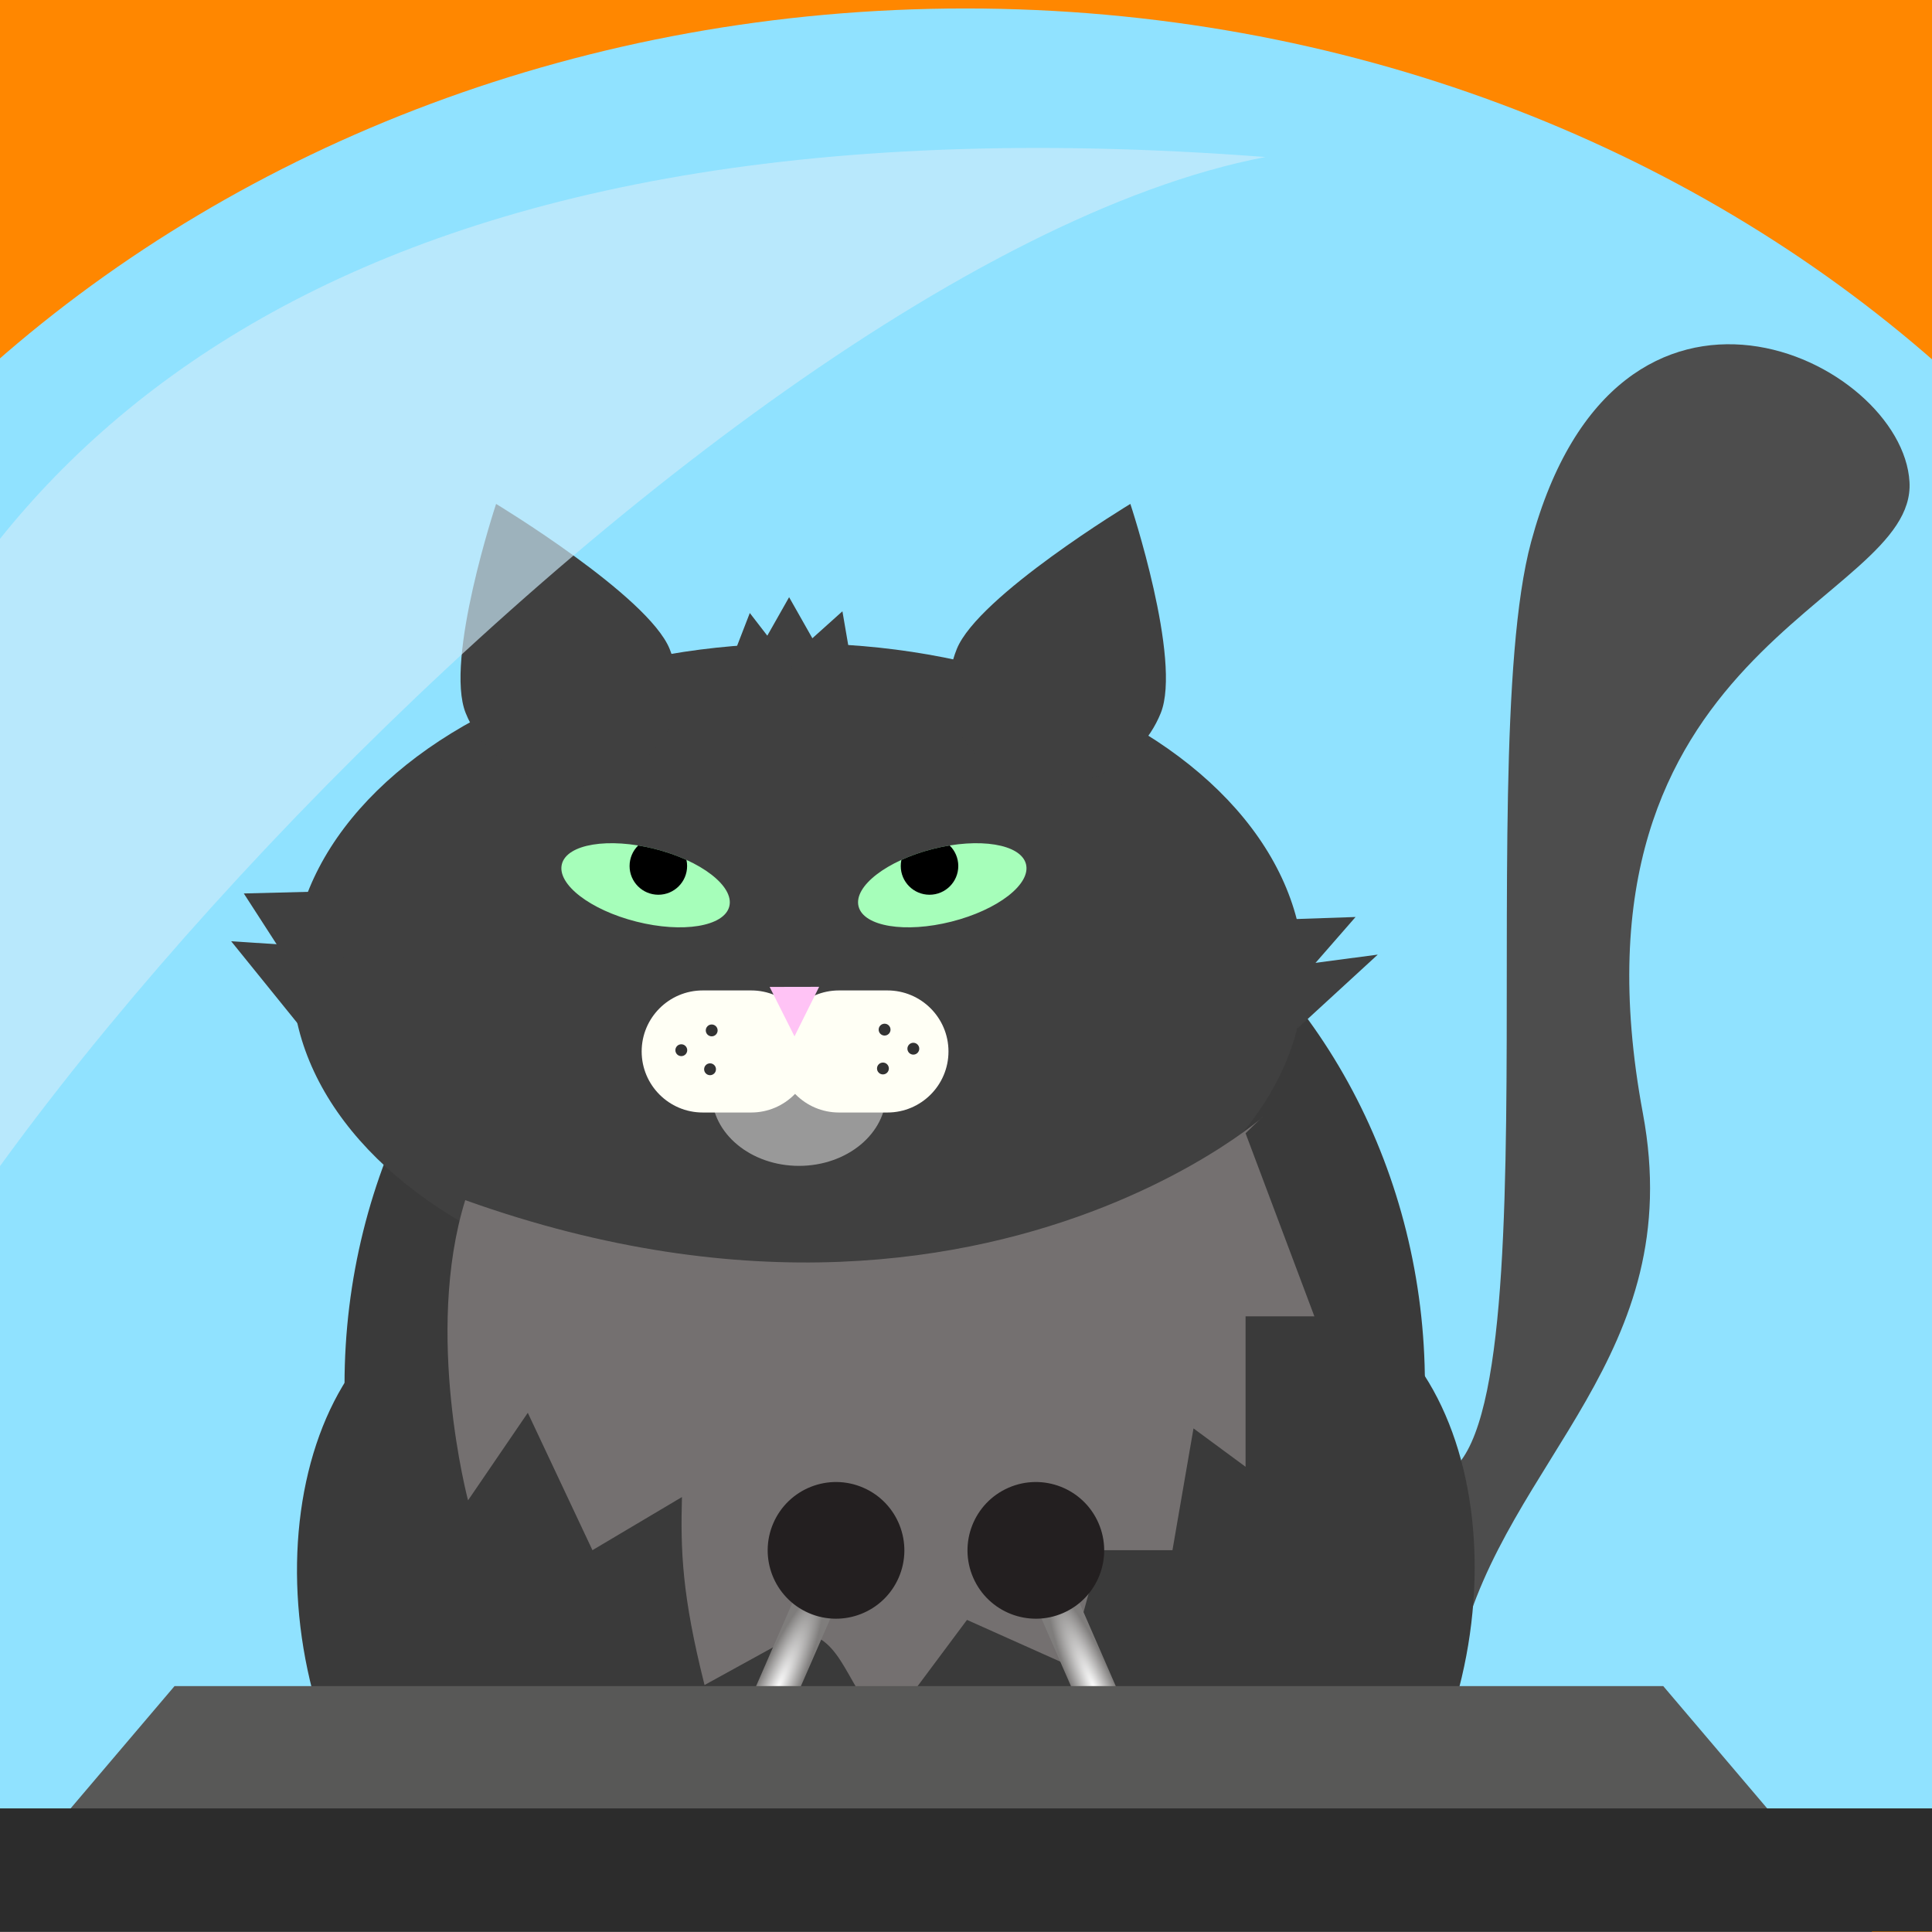 <?xml version="1.0" standalone="no"?>
<!DOCTYPE svg PUBLIC "-//W3C//DTD SVG 1.1//EN" "http://www.w3.org/Graphics/SVG/1.1/DTD/svg11.dtd">
<svg width="100%" height="100%" viewBox="0 0 300 300" version="1.1" xmlns="http://www.w3.org/2000/svg" xmlns:xlink="http://www.w3.org/1999/xlink" xml:space="preserve" style="fill-rule:evenodd;clip-rule:evenodd;stroke-linejoin:round;stroke-miterlimit:1.414;">
    <rect x="0" y="0" width="300" height="313" style="fill:rgb(255,135,0);"/>
    <g transform="matrix(1.487,0,0,1.487,-63.37,-63.236)">
        <g transform="matrix(1.383,0,0,1.383,-560.86,115.327)">
            <path d="M599.1,85.25C608.206,71.34 613,55.562 613,39.5C613,-11 566.511,-52 509.25,-52C451.989,-52 405.5,-11 405.5,39.5C405.5,55.562 410.294,71.34 419.4,85.25L599.1,85.25Z" style="fill:rgb(144,226,255);"/>
            <clipPath id="_clip1">
                <path d="M599.1,85.25C608.206,71.34 613,55.562 613,39.5C613,-11 566.511,-52 509.25,-52C451.989,-52 405.5,-11 405.5,39.5C405.5,55.562 410.294,71.34 419.4,85.25L599.1,85.25Z"/>
            </clipPath>
            <g clip-path="url(#_clip1)">
                <g transform="matrix(1.086,0,0,1.086,-43.486,-8.498)">
                    <g id="Cat" transform="matrix(0.527,0,0,0.527,431.622,-42.091)">
                        <g transform="matrix(0.721,0.239,-0.314,0.949,-278.889,-193.804)">
                            <path d="M736.133,97.063C732.9,53.218 787.415,58.752 795.258,73.831C803.102,88.91 745.762,108.899 785.753,164.016C806.419,192.499 782.14,213.013 784.792,238.589C786.634,256.347 767.318,218.638 767.318,218.638C796.682,221.264 738.453,128.514 736.133,97.063Z" style="fill:rgb(77,77,77);"/>
                        </g>
                        <g transform="matrix(0.927,0,0,1,-517.662,-32.539)">
                            <ellipse cx="705.256" cy="217.943" rx="76.879" ry="77.539" style="fill:rgb(58,58,58);"/>
                        </g>
                        <g transform="matrix(1.717,0.572,-0.314,1.208,-1069.56,-527.375)">
                            <ellipse cx="775.267" cy="248.317" rx="16.469" ry="35.02" style="fill:rgb(58,58,58);"/>
                        </g>
                        <g transform="matrix(1.717,-0.572,-0.314,-1.208,-1164.25,959.885)">
                            <ellipse cx="775.267" cy="248.317" rx="16.469" ry="35.02" style="fill:rgb(58,58,58);"/>
                        </g>
                        <g transform="matrix(1.158,0,0,1.022,-695.961,-37.839)">
                            <g transform="matrix(0.459,0.889,-0.889,0.459,553.061,-596.261)">
                                <path d="M770.416,151.291L774.535,160.09L766.296,160.09L770.416,151.291Z" style="fill:rgb(64,64,64);"/>
                            </g>
                            <g transform="matrix(0.474,0.917,-1.26,0.651,600.163,-642.025)">
                                <path d="M770.416,151.291L774.535,160.09L766.296,160.09L770.416,151.291Z" style="fill:rgb(64,64,64);"/>
                            </g>
                            <g transform="matrix(1,0,0,1,-1,-6)">
                                <ellipse cx="709.648" cy="171.52" rx="57.647" ry="42.762" style="fill:rgb(64,64,64);"/>
                            </g>
                            <g transform="matrix(0.942,0.336,-0.336,0.942,83.643,-221.789)">
                                <path d="M733.965,84.855C733.965,84.855 721.634,101.848 721.634,109.131C721.634,116.652 727.159,122.759 733.965,122.759C740.77,122.759 746.296,116.652 746.296,109.131C746.296,101.848 733.965,84.855 733.965,84.855Z" style="fill:rgb(64,64,64);"/>
                            </g>
                            <g transform="matrix(-0.942,0.336,0.336,0.942,1337.15,-221.789)">
                                <path d="M733.965,84.855C733.965,84.855 721.634,101.848 721.634,109.131C721.634,116.652 727.159,122.759 733.965,122.759C740.77,122.759 746.296,116.652 746.296,109.131C746.296,101.848 733.965,84.855 733.965,84.855Z" style="fill:rgb(64,64,64);"/>
                            </g>
                            <g transform="matrix(1,0,0,1,-4.96,6.959)">
                                <path d="M712.609,109.839L716.569,117.76L708.648,117.76L712.609,109.839Z" style="fill:rgb(64,64,64);"/>
                            </g>
                            <g transform="matrix(0.951,0.308,-0.308,0.951,69.862,-205.324)">
                                <path d="M712.609,109.839L716.569,117.76L708.648,117.76L712.609,109.839Z" style="fill:rgb(64,64,64);"/>
                            </g>
                            <g transform="matrix(0.991,-0.134,0.134,0.991,-17.743,105.478)">
                                <path d="M712.609,109.839L716.569,117.76L708.648,117.76L712.609,109.839Z" style="fill:rgb(64,64,64);"/>
                            </g>
                            <g transform="matrix(0.49,-0.872,0.872,0.49,189.125,648.76)">
                                <path d="M653.84,155.983L659.565,165.52L648.115,165.52L653.84,155.983Z" style="fill:rgb(64,64,64);"/>
                            </g>
                            <g transform="matrix(0.49,-0.872,1.116,0.628,149.626,633.404)">
                                <path d="M653.84,155.983L659.565,165.52L648.115,165.52L653.84,155.983Z" style="fill:rgb(64,64,64);"/>
                            </g>
                        </g>
                        <g transform="matrix(1,0,2.77556e-17,1,-586.829,-38.539)">
                            <ellipse cx="711.627" cy="185.546" rx="11.502" ry="9.546" style="fill:rgb(153,153,153);"/>
                        </g>
                        <g transform="matrix(1,0,0,1,-585.829,-37.981)">
                            <path d="M712.375,179.441C712.375,174.997 708.767,171.389 704.323,171.389L697.927,171.389C693.483,171.389 689.874,174.997 689.874,179.441C689.874,183.886 693.483,187.494 697.927,187.494L704.323,187.494C708.767,187.494 712.375,183.886 712.375,179.441Z" style="fill:rgb(255,255,245);"/>
                        </g>
                        <g transform="matrix(1,0,0,1,-567.853,-37.981)">
                            <path d="M712.375,179.441C712.375,174.997 708.767,171.389 704.323,171.389L697.927,171.389C693.483,171.389 689.874,174.997 689.874,179.441C689.874,183.886 693.483,187.494 697.927,187.494L704.323,187.494C708.767,187.494 712.375,183.886 712.375,179.441Z" style="fill:rgb(255,255,245);"/>
                        </g>
                        <g transform="matrix(-1,0.002,-0.002,-1,836.663,309.17)">
                            <path d="M712.115,171.126L715.38,177.656L708.85,177.656L712.115,171.126Z" style="fill:rgb(255,195,245);"/>
                        </g>
                        <g transform="matrix(1,0,0,1,-584.829,-34.539)">
                            <g transform="matrix(0.521,0,0,0.521,334.13,83.667)">
                                <circle cx="698.625" cy="171.889" r="1.5" style="fill:rgb(51,51,51);"/>
                            </g>
                            <g transform="matrix(0.521,0,0,0.521,330.119,86.278)">
                                <circle cx="698.625" cy="171.889" r="1.5" style="fill:rgb(51,51,51);"/>
                            </g>
                            <g transform="matrix(0.521,0,0,0.521,333.911,88.793)">
                                <circle cx="698.625" cy="171.889" r="1.5" style="fill:rgb(51,51,51);"/>
                            </g>
                        </g>
                        <g transform="matrix(-1,0,0,-1,833.988,316.927)">
                            <g transform="matrix(0.521,0,0,0.521,334.13,83.667)">
                                <circle cx="698.625" cy="171.889" r="1.5" style="fill:rgb(51,51,51);"/>
                            </g>
                            <g transform="matrix(0.521,0,0,0.521,330.119,86.278)">
                                <circle cx="698.625" cy="171.889" r="1.5" style="fill:rgb(51,51,51);"/>
                            </g>
                            <g transform="matrix(0.521,0,0,0.521,333.911,88.793)">
                                <circle cx="698.625" cy="171.889" r="1.5" style="fill:rgb(51,51,51);"/>
                            </g>
                        </g>
                        <g transform="matrix(1,0,0,1,-547.697,-43.539)">
                            <path d="M731.414,195.794C744.078,183.126 703.297,231.389 628.466,204.614C622.992,222.212 628.836,244.219 628.836,244.219L636.719,232.669L645.247,250.794L657.055,243.784C656.871,250.895 657.051,256.723 660.036,268.583L672.604,261.667C678.508,262.111 678.654,269.293 684.135,274.112L694.66,259.99L708.107,266.008L712.276,250.794L721.768,250.794L724.544,234.727L731.414,239.792L731.414,219.943L740.492,219.943L731.414,195.794Z" style="fill:rgb(116,112,112);"/>
                        </g>
                    </g>
                    <g transform="matrix(1,0,0,1,6.713,-45.523)">
                        <g transform="matrix(0.97,0.245,-0.193,0.763,21.003,-162.9)">
                            <ellipse cx="501" cy="139.687" rx="6" ry="3.313" style="fill:rgb(166,254,186);"/>
                            <clipPath id="_clip2">
                                <ellipse cx="501" cy="139.687" rx="6" ry="3.313"/>
                            </clipPath>
                            <g clip-path="url(#_clip2)">
                                <g transform="matrix(0.97,-0.311,0.245,1.232,-19.492,123.466)">
                                    <circle cx="502.187" cy="138.373" r="1.998" style="fill:black;"/>
                                </g>
                            </g>
                        </g>
                        <g transform="matrix(-0.97,0.245,0.193,0.763,959.651,-162.9)">
                            <ellipse cx="501" cy="139.687" rx="6" ry="3.313" style="fill:rgb(166,254,186);"/>
                            <clipPath id="_clip3">
                                <ellipse cx="501" cy="139.687" rx="6" ry="3.313"/>
                            </clipPath>
                            <g clip-path="url(#_clip3)">
                                <g transform="matrix(0.97,-0.311,0.245,1.232,-19.492,123.466)">
                                    <circle cx="502.187" cy="138.373" r="1.998" style="fill:black;"/>
                                </g>
                            </g>
                        </g>
                    </g>
                </g>
            </g>
        </g>
        <g transform="matrix(-1.383,0,0,1.383,846.428,37.467)">
            <g transform="matrix(0.569,0.248,-0.248,0.569,368.292,-4.134)">
                <rect x="277" y="103" width="5" height="26.258" style="fill:url(#_Radial4);"/>
            </g>
            <g transform="matrix(0.569,0.248,-0.248,0.569,367.55,-2.427)">
                <circle cx="279.313" cy="94.687" r="8.313" style="fill:rgb(35,31,32);"/>
            </g>
        </g>
        <g transform="matrix(1.383,0,0,1.383,-565.727,37.467)">
            <g transform="matrix(0.569,0.248,-0.248,0.569,368.292,-4.134)">
                <rect x="277" y="103" width="5" height="26.258" style="fill:url(#_Radial5);"/>
            </g>
            <g transform="matrix(0.569,0.248,-0.248,0.569,367.55,-2.427)">
                <circle cx="279.313" cy="94.687" r="8.313" style="fill:rgb(35,31,32);"/>
            </g>
        </g>
        <g transform="matrix(1.022,0,0,0.403,-383.16,158.951)">
            <path d="M608,212L413,212L434.445,148L586.555,148L608,212Z" style="fill:rgb(88,88,87);"/>
        </g>
        <g transform="matrix(1.372,0,0,0.201,-560.272,201.621)">
            <path d="M608,212L413,212L434.445,148L586.555,148L608,212Z" style="fill:rgb(44,44,44);"/>
        </g>
        <g transform="matrix(1.383,0,0,1.383,-583.798,13.321)">
            <path d="M439.582,143.047C439.582,143.047 407.254,22.159 548.481,32.973C503.757,41.54 428.705,126.418 439.582,143.047Z" style="fill:rgb(204,236,251);fill-opacity:0.665;"/>
        </g>
    </g>
    <defs>
        <radialGradient id="_Radial4" cx="0" cy="0" r="1" gradientUnits="userSpaceOnUse" gradientTransform="matrix(2.5,0,0,13.129,279.5,116.129)"><stop offset="0%" style="stop-color:white;stop-opacity:1"/><stop offset="100%" style="stop-color:rgb(127,125,124);stop-opacity:1"/></radialGradient>
        <radialGradient id="_Radial5" cx="0" cy="0" r="1" gradientUnits="userSpaceOnUse" gradientTransform="matrix(2.5,0,0,13.129,279.5,116.129)"><stop offset="0%" style="stop-color:white;stop-opacity:1"/><stop offset="100%" style="stop-color:rgb(127,125,124);stop-opacity:1"/></radialGradient>
    </defs>
</svg>
